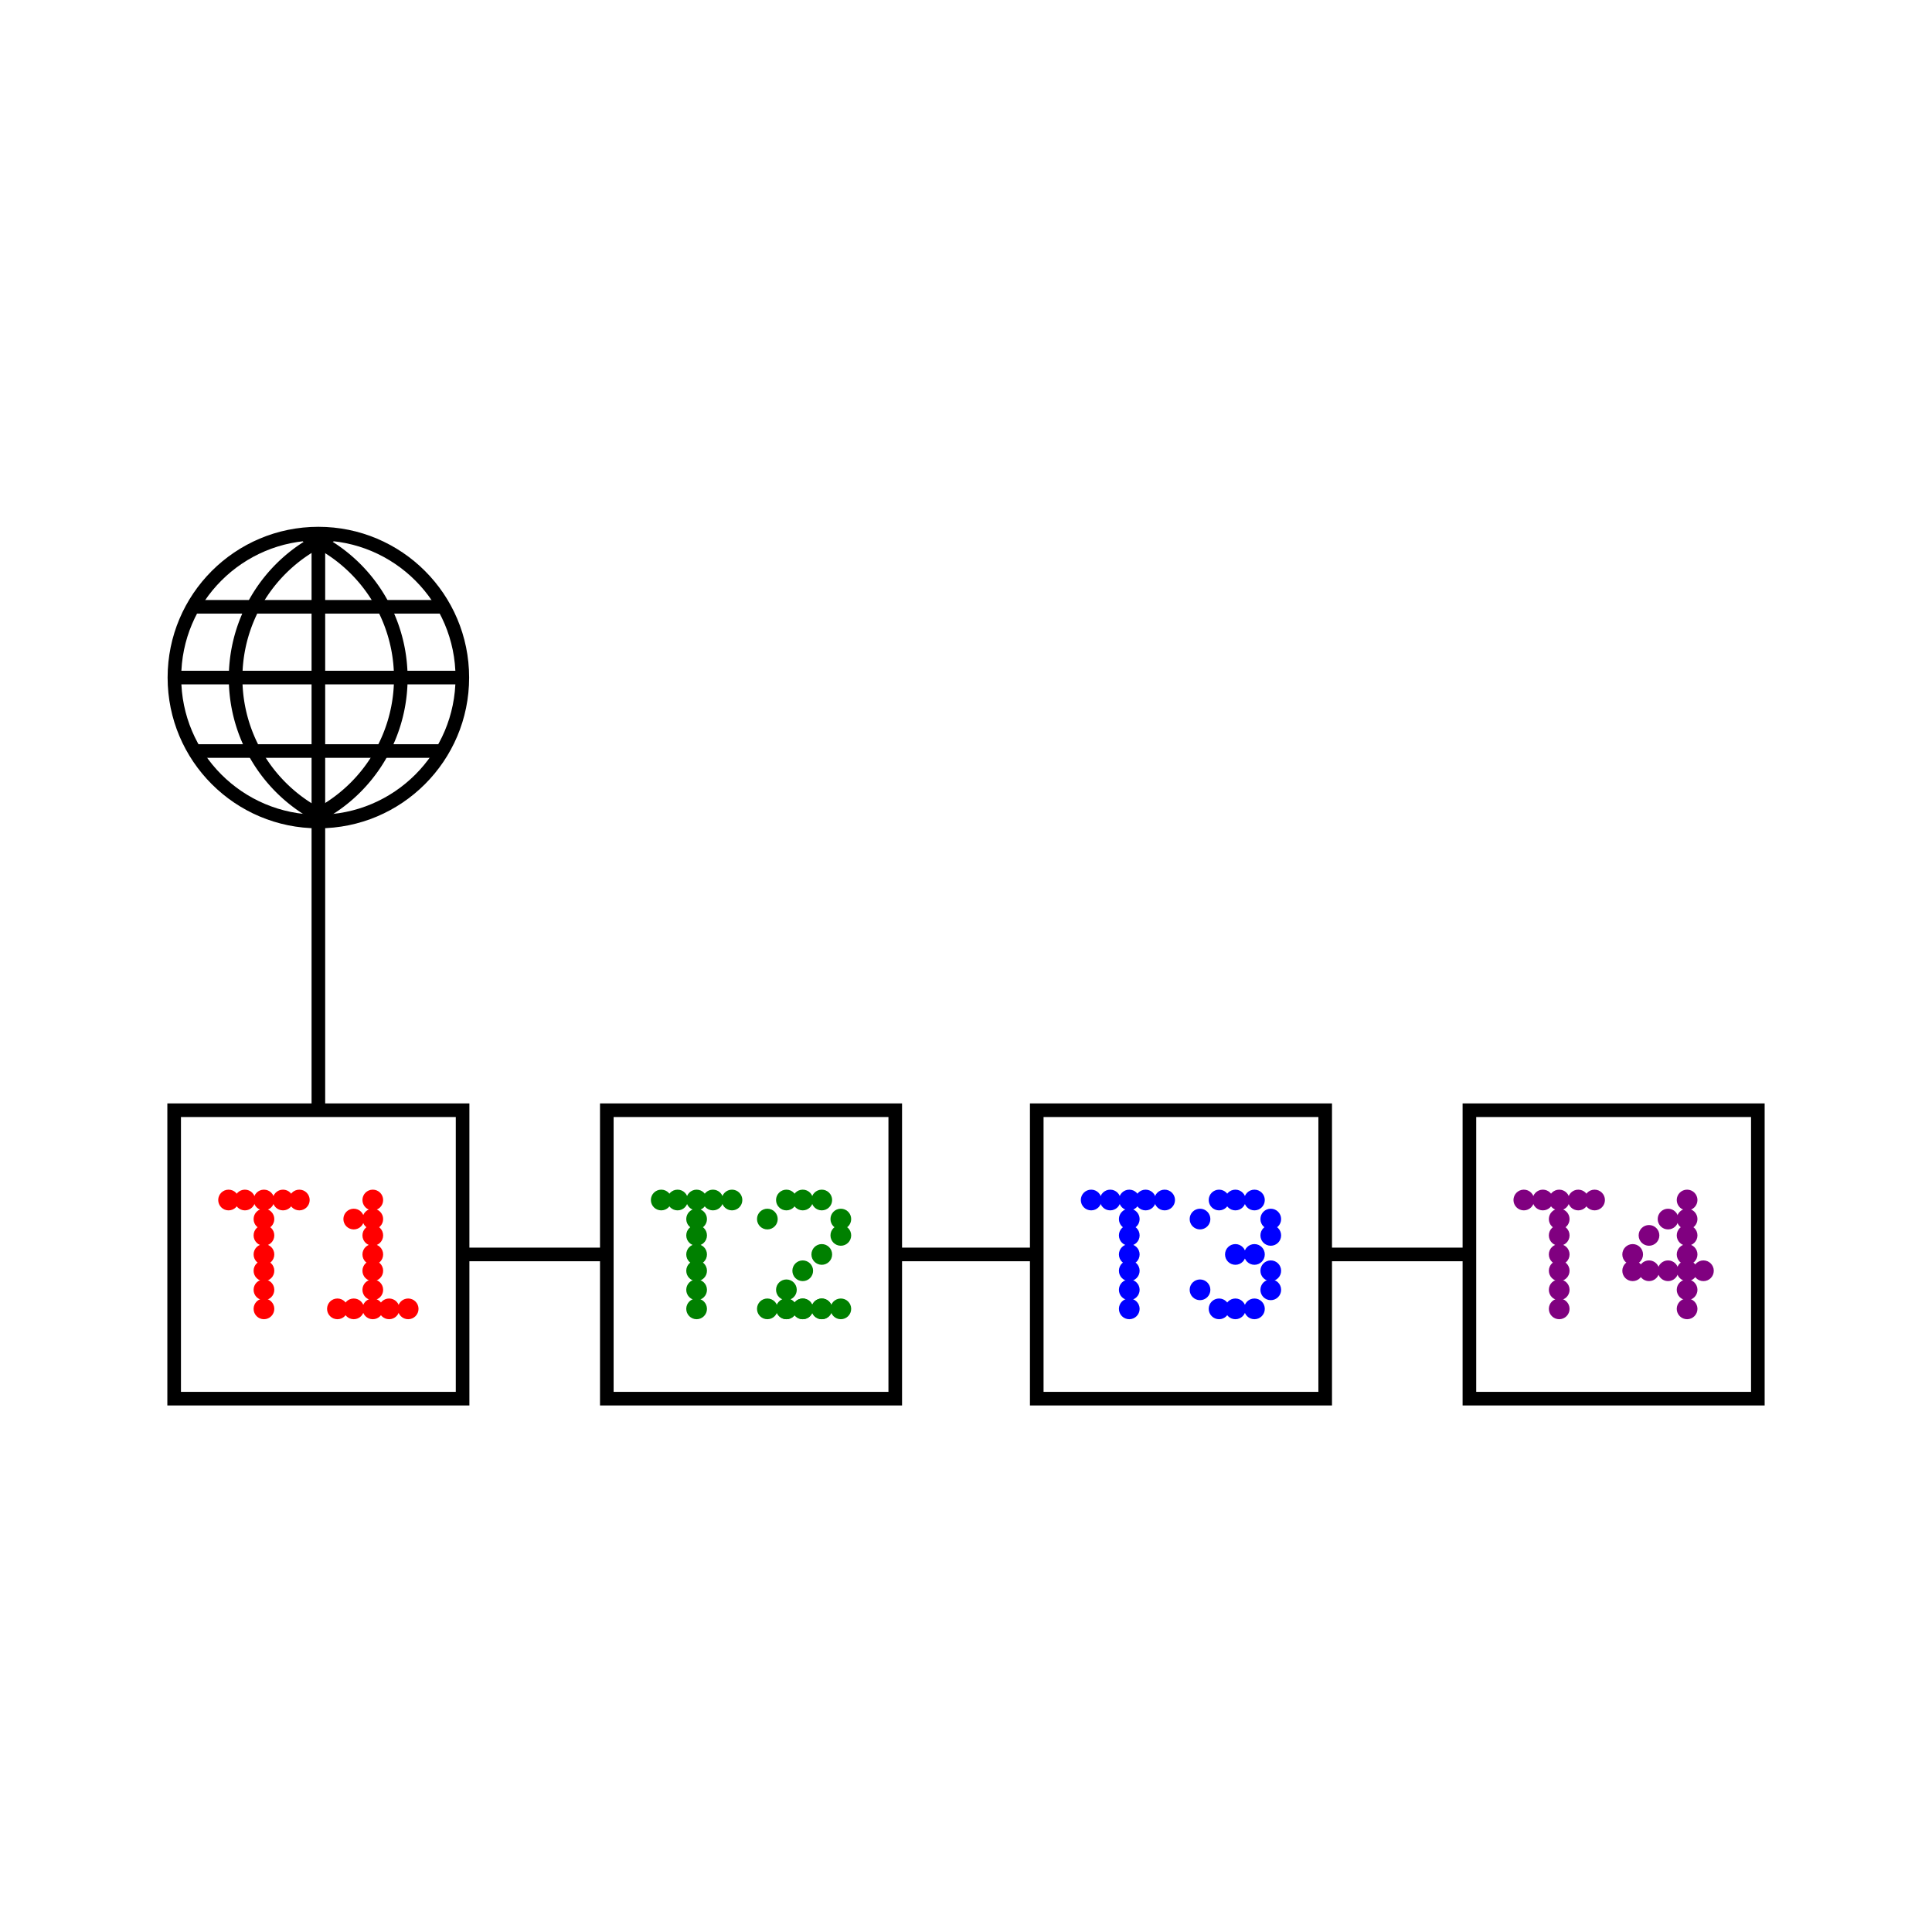 <svg width="710" height="710" viewbox = "0 0 710 710"  xmlns="http://www.w3.org/2000/svg">
<!--<json>{
  "glyph": "0331,0331,0332,0332,0332,0336,0333,0337,0332,0332,0321,0230,0333,0333,0333,0231,0333,0333,0333,0232,0333,0333,0333,0233,0334,0330,0342,0330,0330,0330,0342,0330,0330,0330,0342,0335,0330,0332,0332,0342,0330,0201,0330,0226,",
  "x0": 355,
  "y0": 355,
  "unit": 52.90249672464,
  "width": 710,
  "height": 710,
  "style": {
    "color0": "black",
    "fill0": "black",
    "line0": 1,
    "color1": "black",
    "fill1": "black",
    "line1": 5,
    "color2": "red",
    "fill2": "red",
    "line2": 1,
    "color3": "#FF7900",
    "fill3": "#FF7900",
    "line3": 1,
    "color4": "yellow",
    "fill4": "yellow",
    "line4": 1,
    "color5": "green",
    "fill5": "green",
    "line5": 1,
    "color6": "blue",
    "fill6": "blue",
    "line6": 1,
    "color7": "purple",
    "fill7": "purple",
    "line7": 1
  },
  "shapes": [
    "0220:0370,0336,0336,0331,0332,0336,0331,0332,0337,0337,0337,01124,0371,",
    "0221:0336,0336,0336,0334,0362,0203,0335,0337,0337,0337,0203,0334,0336,0336,0203,0336,0335,0350,0335,0310,0337,0203,0203,0203,0335,0335,0203,0203,0203,0335,0335,0335,0336,0203,0203,0334,0334,0313,0304,0337,0337,0337,0203,0335,0336,0336,0336,0203,0363,0335,0337,0337,0337,",
    "0222:0330,0221,0331,0350,0335,0304,",
    "0223:0222,0222,0222,0222,0222,0222,0222,0222,0211,0211,0211,0220,0210,0210,0210,",
    "0224:0322,0222,0325,0222,0326,0222,0327,0222,0322,0222,0325,0222,0326,0222,0327,0222,0321,0211,0211,0211,0220,0210,0210,0210,0320,",
    "0225:0321,0331,0333,0337,0200,0336,0330,0332,",
    "0226:0370,0321,0341,0335,0342,0335,0335,0342,0335,0334,0335,0342,0335,0335,0342,0335,0335,0335,0336,0332,0337,0210,0342,0335,0335,0342,0211,0332,0210,0342,0335,0335,0342,0335,0335,0335,0211,0336,0330,0337,0334,0336,0331,0350,0337,0350,0353,0214,0214,0214,0343,0371,0335,0336,0331,0337,0350,0350,0353,0214,0214,0214,0343,0371,",
    "0230:0370,0322,0336,0331,0332,0336,0332,0336,0330,0337,0337,0337,01124,01061,0371,0225,",
    "0231:0370,0325,0336,0331,0332,0336,0332,0336,0330,0337,0337,0337,01124,01062,0371,0225,",
    "0232:0370,0326,0336,0331,0332,0336,0332,0336,0330,0337,0337,0337,01124,01063,0371,0225,",
    "0233:0370,0327,0336,0331,0332,0336,0332,0336,0330,0337,0337,0337,01124,01064,0371,0225,",
    "01220:0333,0200,0336,0330,0332,0336,0220,0337,0331,0333,0337,",
    "01221:0333,0200,0336,0330,0332,0336,0221,0337,0331,0333,0337,",
    "01222:0333,0200,0336,0330,0332,0336,0222,0222,0222,0350,0335,0304,0337,0335,0335,0331,0333,0337,",
    "01223:0333,0200,0336,0330,0332,0336,0223,0337,0331,0333,0337,",
    "01224:0333,0200,0336,0330,0332,0336,0224,0337,0331,0333,0337,",
    "01225:0333,0200,0336,0330,0332,0225,0331,0333,0337,",
    "01226:0333,0200,0336,0330,0332,0226,",
    "01227:0333,0200,",
    "01230:0333,0200,0336,0330,0332,0230,0331,0333,0337,",
    "01231:0333,0200,0336,0330,0332,0231,0331,0333,0337,",
    "01232:0333,0200,0336,0330,0332,0232,0331,0333,0337,",
    "01233:0333,0200,0336,0330,0332,0233,0331,0333,0337,",
    "01234:0333,0200,0336,0336,0330,0330,0330,0234,0331,0331,0333,0333,0331,0331,0333,0333,0337,0337,0333,0333,0333,",
    "01235:0333,0200,0336,0336,0330,0235,0331,0333,0337,0337,",
    "01236:0333,0200,",
    "01237:0333,0200,",
    "0240:0220,0336,0331,0333,0336,0321,0335,0342,0335,0335,0342,0335,0330,0330,0332,0332,0337,0337,",
    "01240:0333,0200,0336,0330,0332,0210,0240,0211,0333,0331,0337,",
    "0241:0220,0336,0321,0343,0332,0350,0335,0336,0342,0334,0334,0342,0335,0304,0337,0333,0337,",
    "01241:0333,0200,0336,0332,0330,0210,0241,0211,0333,0331,0337,",
    "0242:0220,0321,0336,0343,0333,0336,0350,0335,0342,0334,0334,0342,0335,0337,0304,0332,0337,",
    "01242:0333,0200,0336,0330,0332,0210,0242,0211,0333,0331,0337,",
    "0243:0220,0336,0331,0332,0336,0321,0343,0332,0350,0334,0336,0342,0335,0335,0342,0337,0334,0334,0335,0304,0332,0330,0330,0337,0337,0333,",
    "01243:0333,0200,0336,0330,0332,0210,0243,0211,0333,0331,0337,",
    "0244:0220,0336,0331,0333,0336,0321,0343,0333,0350,0336,0335,0342,0334,0334,0342,0335,0337,0304,0333,0330,0330,0337,0337,0332,",
    "01244:0333,0200,0336,0330,0332,0210,0244,0211,0333,0331,0337,",
    "0245:0210,0332,0332,0362,0335,0203,0203,0203,0203,0334,0203,0363,0332,0332,0331,0211,",
    "01245:0333,0200,0336,0330,0332,0336,0245,0337,0333,0331,0337,",
    "0246:0210,0332,0332,0335,0306,0336,0330,0335,0335,0335,0321,0362,0203,0335,0335,0203,0364,0331,0350,0335,0337,0366,0333,0333,0333,0333,0334,0334,0334,0334,0367,0335,0336,0342,0334,0334,0342,0330,0330,0330,0330,0335,0335,0335,0304,0337,0211,",
    "01246:0333,0200,0336,0330,0332,0336,0246,",
    "0247:0330,0332,0336,0332,0336,0221,0333,0333,0333,0222,0333,0333,0333,0223,0333,0333,0333,0225,0333,0331,0331,0331,0332,0332,0332,0332,0332,0332,0332,0332,0332,0332,0332,0332,0333,0333,0226,0331,0331,0331,0333,0333,0333,0333,0333,0333,0333,0333,0333,0333,0333,0333,0333,0330,0333,0330,0330,0333,0330,0331,0332,0332,0332,0332,0332,0332,0332,0332,0332,0332,0332,0332,0227,0333,0333,0333,0230,0333,0331,0331,0331,0331,0332,0332,0332,0330,0332,0332,0332,0332,0332,0332,0333,0333,0231,0333,0333,0333,0232,0331,0333,0330,0333,0333,0233,0333,0333,0333,0234,0330,0330,0332,0330,0332,0332,0337,0337,",
    "01247:0333,0200,0336,0330,0332,0220,0336,0247,0337,0331,0333,0337,"
  ]
}</json>-->    <circle cx="84" cy = "441" r = "3.306" stroke = "#ff0000" stroke-width = "1" fill = "#ff0000" />
    <circle cx="90" cy = "441" r = "3.306" stroke = "#ff0000" stroke-width = "1" fill = "#ff0000" />
    <circle cx="97" cy = "441" r = "3.306" stroke = "#ff0000" stroke-width = "1" fill = "#ff0000" />
    <circle cx="104" cy = "441" r = "3.306" stroke = "#ff0000" stroke-width = "1" fill = "#ff0000" />
    <circle cx="110" cy = "441" r = "3.306" stroke = "#ff0000" stroke-width = "1" fill = "#ff0000" />
    <circle cx="97" cy = "448" r = "3.306" stroke = "#ff0000" stroke-width = "1" fill = "#ff0000" />
    <circle cx="97" cy = "454" r = "3.306" stroke = "#ff0000" stroke-width = "1" fill = "#ff0000" />
    <circle cx="97" cy = "461" r = "3.306" stroke = "#ff0000" stroke-width = "1" fill = "#ff0000" />
    <circle cx="97" cy = "467" r = "3.306" stroke = "#ff0000" stroke-width = "1" fill = "#ff0000" />
    <circle cx="97" cy = "474" r = "3.306" stroke = "#ff0000" stroke-width = "1" fill = "#ff0000" />
    <circle cx="97" cy = "481" r = "3.306" stroke = "#ff0000" stroke-width = "1" fill = "#ff0000" />
    <circle cx="124" cy = "481" r = "3.306" stroke = "#ff0000" stroke-width = "1" fill = "#ff0000" />
    <circle cx="130" cy = "481" r = "3.306" stroke = "#ff0000" stroke-width = "1" fill = "#ff0000" />
    <circle cx="137" cy = "481" r = "3.306" stroke = "#ff0000" stroke-width = "1" fill = "#ff0000" />
    <circle cx="143" cy = "481" r = "3.306" stroke = "#ff0000" stroke-width = "1" fill = "#ff0000" />
    <circle cx="150" cy = "481" r = "3.306" stroke = "#ff0000" stroke-width = "1" fill = "#ff0000" />
    <circle cx="137" cy = "474" r = "3.306" stroke = "#ff0000" stroke-width = "1" fill = "#ff0000" />
    <circle cx="137" cy = "467" r = "3.306" stroke = "#ff0000" stroke-width = "1" fill = "#ff0000" />
    <circle cx="137" cy = "461" r = "3.306" stroke = "#ff0000" stroke-width = "1" fill = "#ff0000" />
    <circle cx="137" cy = "454" r = "3.306" stroke = "#ff0000" stroke-width = "1" fill = "#ff0000" />
    <circle cx="137" cy = "448" r = "3.306" stroke = "#ff0000" stroke-width = "1" fill = "#ff0000" />
    <circle cx="137" cy = "441" r = "3.306" stroke = "#ff0000" stroke-width = "1" fill = "#ff0000" />
    <circle cx="130" cy = "448" r = "3.306" stroke = "#ff0000" stroke-width = "1" fill = "#ff0000" />
	<path d = "M170 514 L170 408 L64 408 L64 514 L170 514 Z" stroke = "#000000" stroke-width = "5" fill = "none" />    <circle cx="243" cy = "441" r = "3.306" stroke = "#008000" stroke-width = "1" fill = "#008000" />
    <circle cx="249" cy = "441" r = "3.306" stroke = "#008000" stroke-width = "1" fill = "#008000" />
    <circle cx="256" cy = "441" r = "3.306" stroke = "#008000" stroke-width = "1" fill = "#008000" />
    <circle cx="262" cy = "441" r = "3.306" stroke = "#008000" stroke-width = "1" fill = "#008000" />
    <circle cx="269" cy = "441" r = "3.306" stroke = "#008000" stroke-width = "1" fill = "#008000" />
    <circle cx="256" cy = "448" r = "3.306" stroke = "#008000" stroke-width = "1" fill = "#008000" />
    <circle cx="256" cy = "454" r = "3.306" stroke = "#008000" stroke-width = "1" fill = "#008000" />
    <circle cx="256" cy = "461" r = "3.306" stroke = "#008000" stroke-width = "1" fill = "#008000" />
    <circle cx="256" cy = "467" r = "3.306" stroke = "#008000" stroke-width = "1" fill = "#008000" />
    <circle cx="256" cy = "474" r = "3.306" stroke = "#008000" stroke-width = "1" fill = "#008000" />
    <circle cx="256" cy = "481" r = "3.306" stroke = "#008000" stroke-width = "1" fill = "#008000" />
    <circle cx="282" cy = "481" r = "3.306" stroke = "#008000" stroke-width = "1" fill = "#008000" />
    <circle cx="289" cy = "481" r = "3.306" stroke = "#008000" stroke-width = "1" fill = "#008000" />
    <circle cx="295" cy = "481" r = "3.306" stroke = "#008000" stroke-width = "1" fill = "#008000" />
    <circle cx="302" cy = "481" r = "3.306" stroke = "#008000" stroke-width = "1" fill = "#008000" />
    <circle cx="309" cy = "481" r = "3.306" stroke = "#008000" stroke-width = "1" fill = "#008000" />
    <circle cx="302" cy = "481" r = "3.306" stroke = "#008000" stroke-width = "1" fill = "#008000" />
    <circle cx="295" cy = "481" r = "3.306" stroke = "#008000" stroke-width = "1" fill = "#008000" />
    <circle cx="289" cy = "481" r = "3.306" stroke = "#008000" stroke-width = "1" fill = "#008000" />
    <circle cx="289" cy = "474" r = "3.306" stroke = "#008000" stroke-width = "1" fill = "#008000" />
    <circle cx="295" cy = "467" r = "3.306" stroke = "#008000" stroke-width = "1" fill = "#008000" />
    <circle cx="302" cy = "461" r = "3.306" stroke = "#008000" stroke-width = "1" fill = "#008000" />
    <circle cx="309" cy = "454" r = "3.306" stroke = "#008000" stroke-width = "1" fill = "#008000" />
    <circle cx="309" cy = "448" r = "3.306" stroke = "#008000" stroke-width = "1" fill = "#008000" />
    <circle cx="302" cy = "441" r = "3.306" stroke = "#008000" stroke-width = "1" fill = "#008000" />
    <circle cx="295" cy = "441" r = "3.306" stroke = "#008000" stroke-width = "1" fill = "#008000" />
    <circle cx="289" cy = "441" r = "3.306" stroke = "#008000" stroke-width = "1" fill = "#008000" />
    <circle cx="282" cy = "448" r = "3.306" stroke = "#008000" stroke-width = "1" fill = "#008000" />
	<path d = "M329 514 L329 408 L223 408 L223 514 L329 514 Z" stroke = "#000000" stroke-width = "5" fill = "none" />    <circle cx="401" cy = "441" r = "3.306" stroke = "#0000ff" stroke-width = "1" fill = "#0000ff" />
    <circle cx="408" cy = "441" r = "3.306" stroke = "#0000ff" stroke-width = "1" fill = "#0000ff" />
    <circle cx="415" cy = "441" r = "3.306" stroke = "#0000ff" stroke-width = "1" fill = "#0000ff" />
    <circle cx="421" cy = "441" r = "3.306" stroke = "#0000ff" stroke-width = "1" fill = "#0000ff" />
    <circle cx="428" cy = "441" r = "3.306" stroke = "#0000ff" stroke-width = "1" fill = "#0000ff" />
    <circle cx="415" cy = "448" r = "3.306" stroke = "#0000ff" stroke-width = "1" fill = "#0000ff" />
    <circle cx="415" cy = "454" r = "3.306" stroke = "#0000ff" stroke-width = "1" fill = "#0000ff" />
    <circle cx="415" cy = "461" r = "3.306" stroke = "#0000ff" stroke-width = "1" fill = "#0000ff" />
    <circle cx="415" cy = "467" r = "3.306" stroke = "#0000ff" stroke-width = "1" fill = "#0000ff" />
    <circle cx="415" cy = "474" r = "3.306" stroke = "#0000ff" stroke-width = "1" fill = "#0000ff" />
    <circle cx="415" cy = "481" r = "3.306" stroke = "#0000ff" stroke-width = "1" fill = "#0000ff" />
    <circle cx="441" cy = "474" r = "3.306" stroke = "#0000ff" stroke-width = "1" fill = "#0000ff" />
    <circle cx="448" cy = "481" r = "3.306" stroke = "#0000ff" stroke-width = "1" fill = "#0000ff" />
    <circle cx="454" cy = "481" r = "3.306" stroke = "#0000ff" stroke-width = "1" fill = "#0000ff" />
    <circle cx="461" cy = "481" r = "3.306" stroke = "#0000ff" stroke-width = "1" fill = "#0000ff" />
    <circle cx="467" cy = "474" r = "3.306" stroke = "#0000ff" stroke-width = "1" fill = "#0000ff" />
    <circle cx="467" cy = "467" r = "3.306" stroke = "#0000ff" stroke-width = "1" fill = "#0000ff" />
    <circle cx="461" cy = "461" r = "3.306" stroke = "#0000ff" stroke-width = "1" fill = "#0000ff" />
    <circle cx="454" cy = "461" r = "3.306" stroke = "#0000ff" stroke-width = "1" fill = "#0000ff" />
    <circle cx="467" cy = "454" r = "3.306" stroke = "#0000ff" stroke-width = "1" fill = "#0000ff" />
    <circle cx="467" cy = "448" r = "3.306" stroke = "#0000ff" stroke-width = "1" fill = "#0000ff" />
    <circle cx="461" cy = "441" r = "3.306" stroke = "#0000ff" stroke-width = "1" fill = "#0000ff" />
    <circle cx="454" cy = "441" r = "3.306" stroke = "#0000ff" stroke-width = "1" fill = "#0000ff" />
    <circle cx="448" cy = "441" r = "3.306" stroke = "#0000ff" stroke-width = "1" fill = "#0000ff" />
    <circle cx="441" cy = "448" r = "3.306" stroke = "#0000ff" stroke-width = "1" fill = "#0000ff" />
	<path d = "M487 514 L487 408 L381 408 L381 514 L487 514 Z" stroke = "#000000" stroke-width = "5" fill = "none" />    <circle cx="560" cy = "441" r = "3.306" stroke = "#800080" stroke-width = "1" fill = "#800080" />
    <circle cx="567" cy = "441" r = "3.306" stroke = "#800080" stroke-width = "1" fill = "#800080" />
    <circle cx="573" cy = "441" r = "3.306" stroke = "#800080" stroke-width = "1" fill = "#800080" />
    <circle cx="580" cy = "441" r = "3.306" stroke = "#800080" stroke-width = "1" fill = "#800080" />
    <circle cx="586" cy = "441" r = "3.306" stroke = "#800080" stroke-width = "1" fill = "#800080" />
    <circle cx="573" cy = "448" r = "3.306" stroke = "#800080" stroke-width = "1" fill = "#800080" />
    <circle cx="573" cy = "454" r = "3.306" stroke = "#800080" stroke-width = "1" fill = "#800080" />
    <circle cx="573" cy = "461" r = "3.306" stroke = "#800080" stroke-width = "1" fill = "#800080" />
    <circle cx="573" cy = "467" r = "3.306" stroke = "#800080" stroke-width = "1" fill = "#800080" />
    <circle cx="573" cy = "474" r = "3.306" stroke = "#800080" stroke-width = "1" fill = "#800080" />
    <circle cx="573" cy = "481" r = "3.306" stroke = "#800080" stroke-width = "1" fill = "#800080" />
    <circle cx="600" cy = "467" r = "3.306" stroke = "#800080" stroke-width = "1" fill = "#800080" />
    <circle cx="600" cy = "461" r = "3.306" stroke = "#800080" stroke-width = "1" fill = "#800080" />
    <circle cx="606" cy = "454" r = "3.306" stroke = "#800080" stroke-width = "1" fill = "#800080" />
    <circle cx="613" cy = "448" r = "3.306" stroke = "#800080" stroke-width = "1" fill = "#800080" />
    <circle cx="620" cy = "441" r = "3.306" stroke = "#800080" stroke-width = "1" fill = "#800080" />
    <circle cx="620" cy = "448" r = "3.306" stroke = "#800080" stroke-width = "1" fill = "#800080" />
    <circle cx="620" cy = "454" r = "3.306" stroke = "#800080" stroke-width = "1" fill = "#800080" />
    <circle cx="620" cy = "461" r = "3.306" stroke = "#800080" stroke-width = "1" fill = "#800080" />
    <circle cx="620" cy = "467" r = "3.306" stroke = "#800080" stroke-width = "1" fill = "#800080" />
    <circle cx="613" cy = "467" r = "3.306" stroke = "#800080" stroke-width = "1" fill = "#800080" />
    <circle cx="606" cy = "467" r = "3.306" stroke = "#800080" stroke-width = "1" fill = "#800080" />
    <circle cx="626" cy = "467" r = "3.306" stroke = "#800080" stroke-width = "1" fill = "#800080" />
    <circle cx="620" cy = "474" r = "3.306" stroke = "#800080" stroke-width = "1" fill = "#800080" />
    <circle cx="620" cy = "481" r = "3.306" stroke = "#800080" stroke-width = "1" fill = "#800080" />
	<path d = "M646 514 L646 408 L540 408 L540 514 L646 514 Z" stroke = "#000000" stroke-width = "5" fill = "none" />    <line x1="540" y1="461" x2="487" y2="461" style="stroke:#000000;stroke-width:5" />
    <line x1="381" y1="461" x2="329" y2="461" style="stroke:#000000;stroke-width:5" />
    <line x1="223" y1="461" x2="170" y2="461" style="stroke:#000000;stroke-width:5" />
    <line x1="117" y1="408" x2="117" y2="355" style="stroke:#000000;stroke-width:5" />
    <line x1="117" y1="355" x2="117" y2="302" style="stroke:#000000;stroke-width:5" />
<circle cx="117" cy = "249" r = "52.902" stroke = "#000000" stroke-width = "5" fill = "none" />
    <line x1="117" y1="249" x2="170" y2="249" style="stroke:#000000;stroke-width:5" />
    <line x1="117" y1="249" x2="64" y2="249" style="stroke:#000000;stroke-width:5" />
    <line x1="117" y1="249" x2="117" y2="196" style="stroke:#000000;stroke-width:5" />
    <line x1="117" y1="249" x2="117" y2="302" style="stroke:#000000;stroke-width:5" />
    <line x1="117" y1="223" x2="163" y2="223" style="stroke:#000000;stroke-width:5" />
    <line x1="117" y1="223" x2="71" y2="223" style="stroke:#000000;stroke-width:5" />
    <line x1="117" y1="276" x2="71" y2="276" style="stroke:#000000;stroke-width:5" />
    <line x1="117" y1="276" x2="163" y2="276" style="stroke:#000000;stroke-width:5" />
  <path d="M121.652 301.675           A56.804 56.804 0 0 1 121.652 196.715" fill = "none" stroke = "#000000" stroke-width = "5" />
  <path d="M112.225 196.715           A56.804 56.804 0 0 1 112.225 301.675" fill = "none" stroke = "#000000" stroke-width = "5" />
</svg>